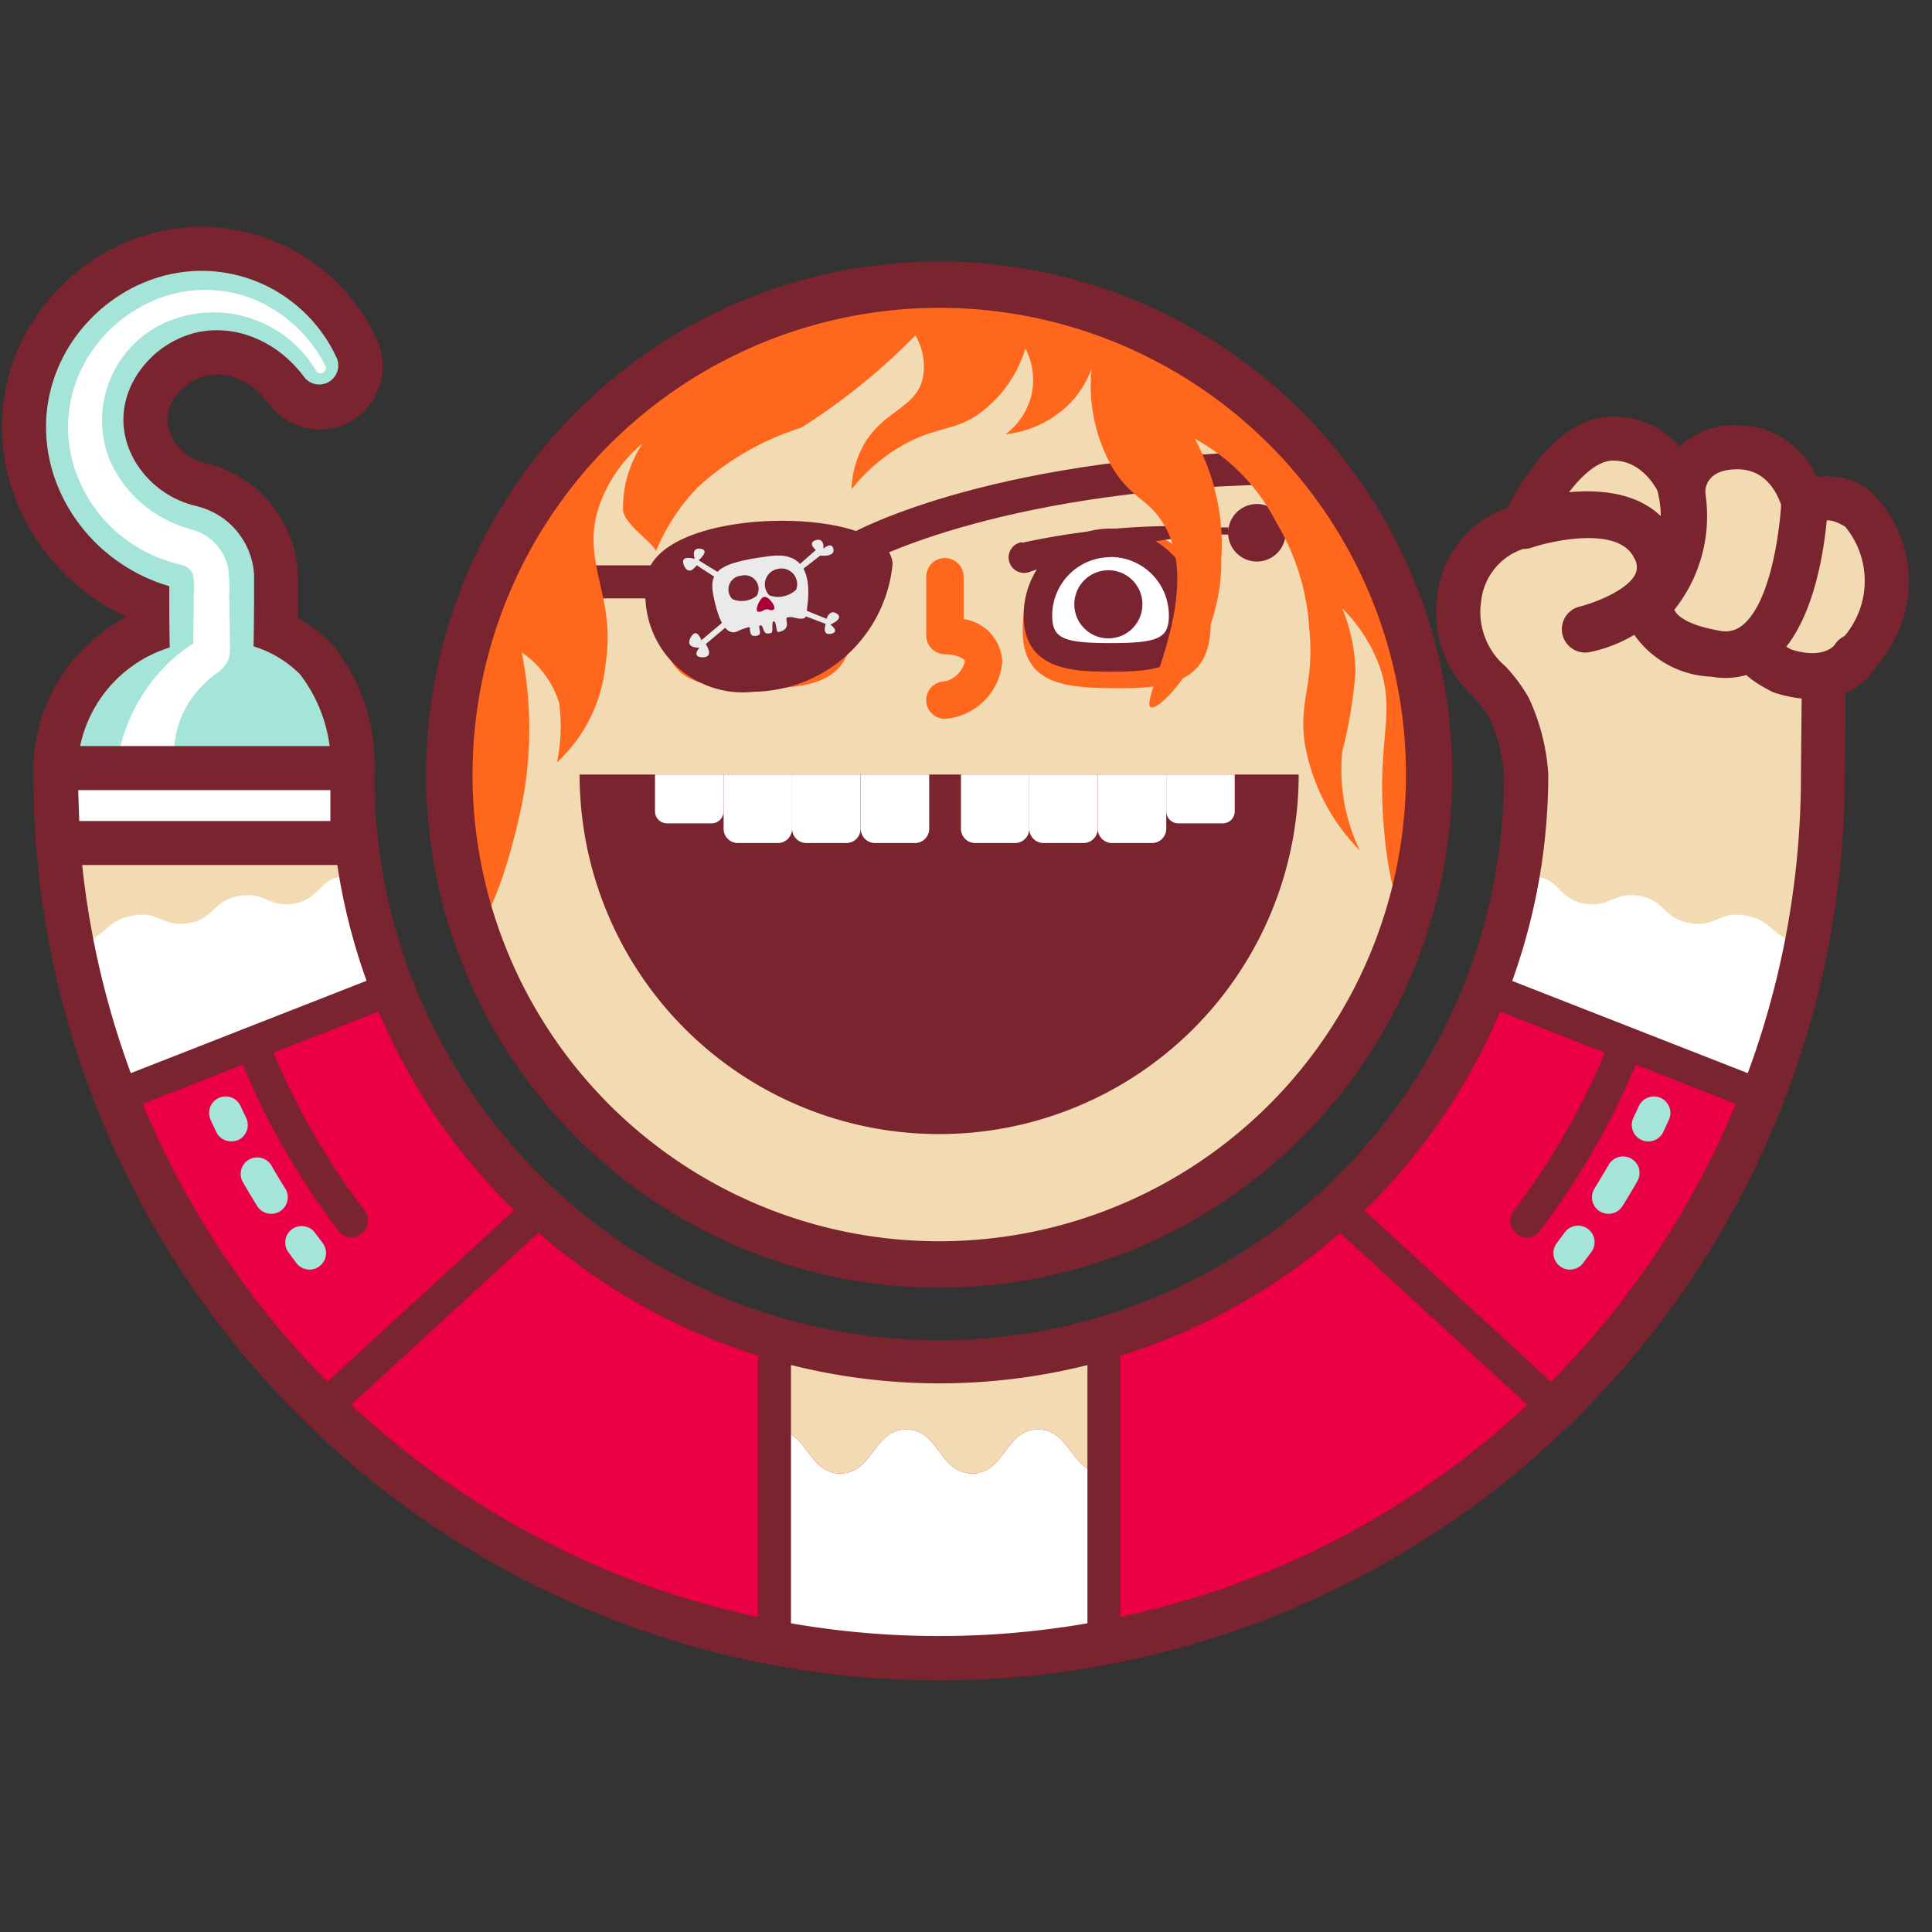 <svg xmlns="http://www.w3.org/2000/svg" viewBox="0 0 42 42"><rect x="0" y="0" width="42" height="42" fill="#333333" stroke="none"/><defs><style>.cls-1{isolation:isolate;}.cls-2{fill:#79242f;}.cls-3{fill:#f2dab2;}.cls-4{mix-blend-mode:multiply;}.cls-5{fill:#ff671d;}.cls-6{fill:#fff;}.cls-7{fill:#eaeaea;}.cls-8{fill:#ab0033;}.cls-9{fill:#a5e5d9;}.cls-10{opacity:0.5;}.cls-11{fill:#eb0045;}</style></defs><title>Pirate-Buddy</title><g class="cls-1"><g id="Buddy"><path class="cls-2" d="M4.6,16.668H4.519a1.836,1.836,0,0,1-1.758-1.756c-.023-.5-.032-1.009-.035-1.512A4.763,4.763,0,0,1,.865,11.835a4.5,4.5,0,0,1-.639-1.318A4.319,4.319,0,0,1,.051,9.022,4.236,4.236,0,0,1,.406,7.56a4.448,4.448,0,0,1,.8-1.211,4.522,4.522,0,0,1,1.12-.88,4.327,4.327,0,0,1,.648-.292,4.225,4.225,0,0,1,.694-.183,4.1,4.1,0,0,1,1.437,0,4.2,4.2,0,0,1,1.311.465A4.3,4.3,0,0,1,7.477,6.3a4.409,4.409,0,0,1,.407.524,4.2,4.2,0,0,1,.318.583h0A1.371,1.371,0,0,1,5.855,8.79a1.838,1.838,0,0,0-.171-.2,1.757,1.757,0,0,0-.179-.161,1.411,1.411,0,0,0-.373-.208,1.126,1.126,0,0,0-.374-.079,1.081,1.081,0,0,0-.341.042,1.145,1.145,0,0,0-.325.16,1.183,1.183,0,0,0-.252.241,1.012,1.012,0,0,0-.157.285.743.743,0,0,0-.046.269.758.758,0,0,0,.05.255.938.938,0,0,0,.146.264,1.148,1.148,0,0,0,.535.382l.2.056a2.5,2.5,0,0,1,.381.136,2.6,2.6,0,0,1,1.467,1.8,2.529,2.529,0,0,1,.056.405c0,.018.005.149.005.168v.5c0,.6-.01,1.207-.037,1.809A1.841,1.841,0,0,1,4.6,16.668Zm.148-4.133a.643.643,0,0,1,.02.1l.75-.08Zm1.7-4.349Z"/><circle class="cls-3" cx="20.417" cy="16.768" r="10.381"/><path class="cls-2" d="M12.6,16.838a7.816,7.816,0,1,0,15.632,0Z"/><g class="cls-4"><path class="cls-5" d="M26.319,13.544a1.88,1.88,0,0,0-1.948-2.033A2.164,2.164,0,0,0,22.232,13.7c0,1.209.957,1.261,2.139,1.261S26.319,14.753,26.319,13.544Z"/></g><g class="cls-4"><path class="cls-5" d="M18.534,13.544a1.88,1.88,0,0,0-1.948-2.033A2.165,2.165,0,0,0,14.447,13.7c0,1.209.958,1.261,2.139,1.261S18.534,14.753,18.534,13.544Z"/></g><path class="cls-6" d="M25.721,13.376a1.579,1.579,0,0,0-3.157,0c0,.872.707.909,1.578.909S25.721,14.248,25.721,13.376Z"/><path class="cls-2" d="M24.143,14.6c-.753,0-1.89,0-1.89-1.22a1.889,1.889,0,1,1,3.778,0C26.031,14.6,24.9,14.6,24.143,14.6Zm0-2.488a1.27,1.27,0,0,0-1.269,1.268c0,.492.226.6,1.269.6s1.267-.106,1.267-.6A1.269,1.269,0,0,0,24.143,12.108Z"/><path class="cls-2" d="M22.216,11.8a16.345,16.345,0,0,1,2.239-.325q.564-.04,1.128-.041l.562.01.28.013.14.009.07,0,.035,0H26.7c0,.034,0-.077,0,.077a.625.625,0,1,1,0,.078h-.034l-.034,0-.07,0-.138.007-.277.019-.55.054q-.549.065-1.09.167a15.664,15.664,0,0,0-2.123.564.336.336,0,1,1-.215-.636.224.224,0,0,1,.037-.01Z"/><circle class="cls-2" cx="24.095" cy="13.137" r="0.741"/><path class="cls-5" d="M20.542,15.627a.407.407,0,0,1,0-.814.59.59,0,0,0,.434-.433c0-.063-.2-.158-.434-.158a.406.406,0,0,1-.406-.407V12.537a.406.406,0,1,1,.812,0v.921a.978.978,0,0,1,.84.922A1.35,1.35,0,0,1,20.542,15.627Z"/><path class="cls-2" d="M14.045,12.678c0-1.729,5.358-1.738,5.358-.408a3.07,3.07,0,0,1-3,2.767A2.121,2.121,0,0,1,14.045,12.678Z"/><path class="cls-7" d="M15.519,13c-.114-.537,0-.763,1.249-.914.961-.116.812.879.771,1.188-.016.124,0,.183-.153.175-.079,0-.174-.056-.275-.024-.065.021.116.255-.187.315-.062.012-.038-.244-.108-.231-.05.009,0,.227-.048.247-.215.084-.148-.174-.239-.16-.075.013.06.188-.06.22-.225.06-.135-.179-.183-.184a1.421,1.421,0,0,0-.271.1C15.759,13.827,15.608,13.418,15.519,13Z"/><path class="cls-2" d="M16.113,12.515a.3.3,0,0,0-.191.51.529.529,0,0,0,.53-.073A.3.3,0,0,0,16.113,12.515Z"/><path class="cls-2" d="M16.9,12.37a.341.341,0,0,0-.176.572.57.57,0,0,0,.584-.123A.341.341,0,0,0,16.9,12.37Z"/><path class="cls-8" d="M16.489,13.3c-.1,0,.019-.3.12-.323s.279.224.211.272-.1-.02-.176,0S16.588,13.3,16.489,13.3Z"/><path class="cls-7" d="M17.327,12.31c.025-.012.408-.353.408-.353s-.192-.156,0-.215.167.185.167.185.18-.167.216.012-.287.139-.287.139l-.413.321Z"/><path class="cls-7" d="M17.424,13.231l.544.221s.066-.221.227-.111-.143.237-.143.237.221.157.012.2-.114-.215-.114-.215l-.526-.2Z"/><path class="cls-7" d="M15.708,12.5l-.521-.32s.263-.221.042-.251-.125.221-.125.221-.341-.107-.234.144.275-.006.275-.006l.515.335Z"/><path class="cls-7" d="M15.779,13.47l-.532.448s-.1-.3-.233-.059.191.221.191.221-.188.209.073.209.065-.287.065-.287l.489-.412Z"/><path class="cls-2" d="M18.82,12.241l-.351-.625c.129-.073,3.227-1.776,9.762-1.808l0,.717C21.908,10.557,18.851,12.224,18.82,12.241Z"/><rect class="cls-2" x="11.142" y="12.29" width="3.215" height="0.718"/><path class="cls-6" d="M18.708,16.838H20.2a0,0,0,0,1,0,0v1.179a.31.31,0,0,1-.31.31h-.868a.31.31,0,0,1-.31-.31V16.838A0,0,0,0,1,18.708,16.838Z"/><path class="cls-6" d="M17.219,16.838h1.489a0,0,0,0,1,0,0v1.179a.31.31,0,0,1-.31.31H17.53a.31.31,0,0,1-.31-.31V16.838A0,0,0,0,1,17.219,16.838Z"/><path class="cls-6" d="M15.73,16.838h1.489a0,0,0,0,1,0,0v1.179a.31.31,0,0,1-.31.31h-.868a.31.31,0,0,1-.31-.31V16.838a0,0,0,0,1,0,0Z"/><path class="cls-6" d="M14.241,16.838H15.73a0,0,0,0,1,0,0v.8a.261.261,0,0,1-.261.261H14.5a.261.261,0,0,1-.261-.261v-.8A0,0,0,0,1,14.241,16.838Z"/><path class="cls-6" d="M20.886,16.838h1.489a0,0,0,0,1,0,0v1.179a.31.31,0,0,1-.31.31H21.2a.31.31,0,0,1-.31-.31V16.838A0,0,0,0,1,20.886,16.838Z"/><path class="cls-6" d="M22.375,16.838h1.489a0,0,0,0,1,0,0v1.179a.31.31,0,0,1-.31.31h-.868a.31.31,0,0,1-.31-.31V16.838A0,0,0,0,1,22.375,16.838Z"/><path class="cls-6" d="M23.864,16.838h1.489a0,0,0,0,1,0,0v1.179a.31.31,0,0,1-.31.31h-.868a.31.31,0,0,1-.31-.31V16.838A0,0,0,0,1,23.864,16.838Z"/><path class="cls-6" d="M25.353,16.838h1.489a0,0,0,0,1,0,0v.8a.261.261,0,0,1-.261.261h-.966a.261.261,0,0,1-.261-.261v-.8A0,0,0,0,1,25.353,16.838Z"/><path class="cls-3" d="M39.648,17.148v-2.4a2.308,2.308,0,0,0,.72-3.7c-.772-.484-1.132.008-1.132.008s-.246-1.331-1.463-1.331-1.183,1.019-1.183,1.019a1.768,1.768,0,0,0-1.524-1.207c-1.118,0-1.95,1.9-1.95,1.9a1.847,1.847,0,0,0-1.394,1.563c-.186,1.323.7,1.68,1.082,2.4a3.414,3.414,0,0,1,.354,1.758"/><path class="cls-2" d="M34.461,14.186a.507.507,0,0,1-.119-1c.323-.079,1.045-.357,1.211-.71a.37.37,0,0,0-.029-.348c-.334-.692-1.765-.381-2.243-.218a.507.507,0,0,1-.331-.958c.995-.347,2.853-.581,3.488.735a1.373,1.373,0,0,1,.032,1.224,3.051,3.051,0,0,1-1.891,1.261A.528.528,0,0,1,34.461,14.186Z"/><path class="cls-2" d="M37.512,14.738a1.724,1.724,0,0,1-.309-.028,2.14,2.14,0,0,1-1.722-.98,1.1,1.1,0,0,1,.027-.987.488.488,0,0,1,.1-.123,2.192,2.192,0,0,0,.426-1.937.507.507,0,0,1,1-.169,3.27,3.27,0,0,1-.637,2.744c.086.175.381.347.984.453a.579.579,0,0,0,.505-.124c.645-.528.831-2.25.845-2.811a.507.507,0,0,1,1.014.025c-.007.269-.1,2.656-1.217,3.571A1.576,1.576,0,0,1,37.512,14.738Z"/><path class="cls-2" d="M39.412,15.2a2.794,2.794,0,0,1-.877-.156c-.443-.231-.826-.474-.793-.886a.6.6,0,0,1,.37-.48.509.509,0,0,1,.646.312.152.152,0,0,1,.009.028c.041.026.095.059.17.1.7.223.938-.085.948-.1a.5.5,0,0,1,.691-.16.517.517,0,0,1,.162.707A1.534,1.534,0,0,1,39.412,15.2Z"/><path class="cls-3" d="M20.417,36.05A19.2,19.2,0,0,1,1.2,16.838H7.659a12.758,12.758,0,0,0,25.516,0H39.63A19.2,19.2,0,0,1,20.417,36.05Z"/><path class="cls-9" d="M1.2,16.7a3.228,3.228,0,0,1,6.456,0H1.2"/><path class="cls-5" d="M10.19,20.257c.429.047,1-1.857,1.2-3.014a8.5,8.5,0,0,0-.048-3.062,2.083,2.083,0,0,1,.813,1.1,3.828,3.828,0,0,1-.047,1.292,3.318,3.318,0,0,0,1.052-2.105c.247-1.532-.538-2.208-.143-3.445a3.106,3.106,0,0,1,.956-1.387,2.522,2.522,0,0,0-.43,1.435c.006.314.649.719.717.909a4.421,4.421,0,0,1,.909-1.387A5.953,5.953,0,0,1,17.414,9.3,13.873,13.873,0,0,0,19.9,7.292a1.315,1.315,0,0,1,.143,1c-.185.584-.83.652-1.244,1.34a2.119,2.119,0,0,0-.287,1.005,3.768,3.768,0,0,1,1.292-1.053c.59-.286.922-.241,1.387-.526a2.72,2.72,0,0,0,1.1-1.483,1.487,1.487,0,0,1,.143.957,1.506,1.506,0,0,1-.574.909A2.326,2.326,0,0,0,23.3,8.727a2.165,2.165,0,0,0,.431-.718,3.588,3.588,0,0,0,.478,2.2c.372.586.692.624,1,1.053,1.067,1.459-.456,3.994-.191,4.114.21.095,1.558-1.336,1.531-3.206a4.817,4.817,0,0,0-.575-2.631,4.274,4.274,0,0,1,1.771,1.818,5.084,5.084,0,0,1,.717,2.3c.119,1.224-.23,1.534-.1,2.487a4.344,4.344,0,0,0,1.2,2.344,4.023,4.023,0,0,1-.382-2.152,10.112,10.112,0,0,0,.287-1.723,3.825,3.825,0,0,0-.287-1.387A3.438,3.438,0,0,1,30,14.516c.3.9.022,1.414.048,2.774.019,1,.2,2.373.478,2.393.245.017.557-1.047.67-1.914a7.93,7.93,0,0,0-.335-3.253,12.184,12.184,0,0,0-2.105-4.162,11.529,11.529,0,0,0-3.588-2.967,9.97,9.97,0,0,0-3.923-1.243,10.147,10.147,0,0,0-4.927.861,10.757,10.757,0,0,0-3.445,2.153,10.588,10.588,0,0,0-2.775,4.305C9.011,16.684,9.622,20.194,10.19,20.257Z"/><path class="cls-2" d="M20.417,6.692A10.146,10.146,0,1,1,10.272,16.838,10.157,10.157,0,0,1,20.417,6.692m0-1.008A11.154,11.154,0,1,0,31.571,16.838,11.154,11.154,0,0,0,20.417,5.684Z"/><g class="cls-10"><path class="cls-11" d="M6.433,29.633a18.894,18.894,0,0,1-3.672-5.887L8.2,21.617a13.078,13.078,0,0,0,2.541,4.074Z"/></g><g class="cls-10"><path class="cls-11" d="M6.433,29.633a18.894,18.894,0,0,1-3.672-5.887L8.2,21.617a13.078,13.078,0,0,0,2.541,4.074Z"/></g><g class="cls-10"><path class="cls-11" d="M34.4,29.633l-4.3-3.942a13.078,13.078,0,0,0,2.541-4.074l5.435,2.129A18.894,18.894,0,0,1,34.4,29.633Z"/></g><path class="cls-11" d="M6.433,29.633a18.941,18.941,0,0,0,27.968,0h0a18.88,18.88,0,0,0,3.672-5.888l-5.435-2.127a13.113,13.113,0,0,1-21.9,4.074h0A13.067,13.067,0,0,1,8.2,21.618L2.761,23.745a18.88,18.88,0,0,0,3.672,5.888"/><path class="cls-6" d="M33.324,19.05c.583.025.531.485,1.105.592s.643-.271,1.217-.165.5.483,1.078.589.644-.27,1.218-.164.5.359,1.041.578l-.91,3.265-5.435-2.127Z"/><path class="cls-6" d="M1.851,20.48c.541-.219.467-.472,1.041-.578s.644.27,1.217.164.5-.482,1.079-.588.643.27,1.217.164.522-.567,1.1-.592L8.2,21.618,2.523,23.846Z"/><polygon class="cls-2" points="33.441 30.759 28.993 26.675 29.478 26.146 33.926 30.229 33.441 30.759"/><path class="cls-2" d="M33.189,26.9a.349.349,0,0,1-.216-.074.357.357,0,0,1-.069-.5,15.662,15.662,0,0,0,2.117-3.768.359.359,0,0,1,.668.261,16.327,16.327,0,0,1-2.214,3.941A.358.358,0,0,1,33.189,26.9Z"/><path class="cls-9" d="M34.129,27.6a.359.359,0,0,1-.286-.576l.166-.222a.359.359,0,1,1,.582.42l-.176.236A.358.358,0,0,1,34.129,27.6Z"/><path class="cls-9" d="M34.968,26.387a.369.369,0,0,1-.191-.054.36.36,0,0,1-.114-.495c.1-.164.2-.331.3-.5a.359.359,0,1,1,.623.355q-.151.265-.314.526A.36.36,0,0,1,34.968,26.387Z"/><path class="cls-9" d="M35.832,24.814a.349.349,0,0,1-.153-.035.358.358,0,0,1-.171-.477l.12-.257a.358.358,0,1,1,.652.3l-.124.266A.356.356,0,0,1,35.832,24.814Z"/><rect class="cls-2" x="34.997" y="19.763" width="0.717" height="5.837" transform="translate(1.348 47.338) rotate(-68.625)"/><polygon class="cls-2" points="7.393 30.759 6.908 30.229 11.356 26.146 11.841 26.675 7.393 30.759"/><path class="cls-2" d="M7.645,26.9a.358.358,0,0,1-.286-.142,16.327,16.327,0,0,1-2.214-3.941.358.358,0,0,1,.667-.261A15.7,15.7,0,0,0,7.93,26.319a.357.357,0,0,1-.069.5A.349.349,0,0,1,7.645,26.9Z"/><rect class="cls-2" x="2.56" y="22.323" width="5.837" height="0.717" transform="translate(-7.897 3.562) rotate(-21.396)"/><path class="cls-9" d="M6.729,27.6a.359.359,0,0,1-.286-.142l-.173-.234a.358.358,0,1,1,.578-.424l.168.224a.36.36,0,0,1-.287.576Z"/><path class="cls-9" d="M5.891,26.387a.36.36,0,0,1-.3-.168c-.107-.174-.213-.349-.314-.526a.359.359,0,0,1,.624-.355q.144.254.3.5a.359.359,0,0,1-.114.495A.368.368,0,0,1,5.891,26.387Z"/><path class="cls-9" d="M5.027,24.813a.36.36,0,0,1-.323-.2l-.126-.269a.358.358,0,0,1,.178-.475.354.354,0,0,1,.474.178l.121.254a.359.359,0,0,1-.167.479A.352.352,0,0,1,5.027,24.813Z"/><path class="cls-6" d="M22.566,31.075c-.717,0-.717.957-1.433.957s-.716-.957-1.432-.957-.717.957-1.433.957-.716-.957-1.432-.957v4.667l3.581.574L24,35.742v-3.71C23.282,32.032,23.282,31.075,22.566,31.075Z"/><path class="cls-3" d="M20.417,29.728l-3.581-.718v2.065c.716,0,.716.957,1.432.957s.716-.957,1.433-.957.716.957,1.432.957.716-.957,1.433-.957.716.957,1.432.957V29.01Z"/><path class="cls-2" d="M20.417,36.529A19.678,19.678,0,0,1,.726,16.837a3.76,3.76,0,0,1,3.881-3.846h.066a3.352,3.352,0,0,1,2.552,1.023,4.146,4.146,0,0,1,.911,2.862,12.28,12.28,0,0,0,24.56-.039,3.644,3.644,0,0,0-.326-1.246,2.92,2.92,0,0,0-.363-.47,2.464,2.464,0,0,1-.758-2.194,2.288,2.288,0,0,1,1.525-1.892c.281-.562,1.108-1.983,2.292-1.983a1.913,1.913,0,0,1,1.451.66l0,0a1.667,1.667,0,0,1,1.251-.466A1.893,1.893,0,0,1,39.5,10.372a1.528,1.528,0,0,1,1.117.265,2.712,2.712,0,0,1,.573,3.25,2.759,2.759,0,0,1-1.07,1.152l-.016,1.8a19.681,19.681,0,0,1-19.691,19.69ZM4.609,13.948a2.853,2.853,0,0,0-2.926,2.9A18.749,18.749,0,0,0,13.124,34.1a18.87,18.87,0,0,0,14.586,0A18.72,18.72,0,0,0,39.151,16.837v0l.019-2.091a.48.48,0,0,1,.308-.443,1.825,1.825,0,0,0,.855-.829,1.847,1.847,0,0,0-.22-2.023c-.273-.171-.444-.159-.506-.095a.461.461,0,0,1-.485.174.484.484,0,0,1-.356-.389c-.019-.094-.209-.939-.993-.939-.612,0-.705.333-.705.532a.485.485,0,0,1-.4.476.47.47,0,0,1-.529-.316c-.012-.034-.317-.881-1.071-.881-.609,0-1.281,1.087-1.511,1.614a.481.481,0,0,1-.345.277A1.347,1.347,0,0,0,32.2,13.061a1.557,1.557,0,0,0,.532,1.43,3.555,3.555,0,0,1,.5.676,4.586,4.586,0,0,1,.426,1.67,13.236,13.236,0,1,1-26.472,0,3.237,3.237,0,0,0-.668-2.183,2.441,2.441,0,0,0-1.852-.706Z"/><rect class="cls-2" x="16.478" y="29.01" width="0.717" height="6.732"/><rect class="cls-2" x="23.64" y="29.01" width="0.717" height="6.732"/><path class="cls-9" d="M7.328,7.8a3.16,3.16,0,0,0-.244-.445,3.487,3.487,0,0,0-.315-.407,3.372,3.372,0,0,0-.82-.652,3.265,3.265,0,0,0-1.016-.36,3.168,3.168,0,0,0-1.1,0,3.23,3.23,0,0,0-.538.142,3.4,3.4,0,0,0-.508.229A3.537,3.537,0,0,0,1.907,7a3.448,3.448,0,0,0-.625.95,3.312,3.312,0,0,0-.276,1.133,3.412,3.412,0,0,0,.136,1.165,3.6,3.6,0,0,0,.507,1.042,3.78,3.78,0,0,0,1.809,1.381c.045.017.092.031.138.046l.084.026V13.1c0,.589.01,1.179.037,1.768a.886.886,0,0,0,1.77,0c.026-.589.033-1.179.036-1.768V12.55l0-.063a1.535,1.535,0,0,0-.035-.25,1.643,1.643,0,0,0-.184-.468,1.623,1.623,0,0,0-.737-.665,1.591,1.591,0,0,0-.236-.086l-.117-.031a.621.621,0,0,1-.074-.02c-.024-.007-.049-.014-.072-.023a2.088,2.088,0,0,1-.985-.7,1.9,1.9,0,0,1-.293-.527,1.7,1.7,0,0,1-.009-1.163,1.928,1.928,0,0,1,.3-.55,2.124,2.124,0,0,1,1.053-.738,1.961,1.961,0,0,1,.654-.085,2.068,2.068,0,0,1,.673.135,2.408,2.408,0,0,1,.63.348,2.5,2.5,0,0,1,.278.248,2.745,2.745,0,0,1,.247.289l.009.012A.414.414,0,0,0,7.328,7.8Zm-3.5,4.984-.013,0,.02.005ZM3.68,12.59h0v0Z"/><path class="cls-6" d="M6.871,8.056a2.6,2.6,0,0,0-3.288-1.04,2.33,2.33,0,0,0-1.194,2.995,2.665,2.665,0,0,0,1.168,1.258,2.813,2.813,0,0,0,.4.178l.228.07a1.1,1.1,0,0,1,.772.819,3.331,3.331,0,0,1,.026.6L5,13.949l0,.127,0,.068a.554.554,0,0,1-.05.23.664.664,0,0,1-.232.255l-.088.066a2.876,2.876,0,0,0-.315.3,2.1,2.1,0,0,0-.526,1.56.622.622,0,1,1-1.239.114.609.609,0,0,1,.007-.171l.009-.043a3.827,3.827,0,0,1,1.126-2.071,3.679,3.679,0,0,1,.457-.361c.067-.024.236-.189.074.007a.26.26,0,0,0-.022.107l0-.06,0-.127.012-1.017c.009-.415,0-.5-.145-.6a.3.3,0,0,0-.1-.046l-.26-.071a3.557,3.557,0,0,1-.536-.217,3.145,3.145,0,0,1-1.51-1.7,2.894,2.894,0,0,1,.1-2.257,3.1,3.1,0,0,1,1.6-1.518,2.834,2.834,0,0,1,2.163-.015A3.063,3.063,0,0,1,7.069,7.944a.114.114,0,0,1-.2.112Z"/><polygon class="cls-6" points="7.66 18.327 1.261 18.327 1.204 16.698 7.66 16.698 7.66 18.327"/><path class="cls-2" d="M7.66,18.805h-6.4a.48.48,0,0,1-.479-.462L.726,16.714a.478.478,0,0,1,.478-.495H7.66a.479.479,0,0,1,.479.479v1.629A.478.478,0,0,1,7.66,18.805Zm-5.937-.957H7.182v-.672H1.7Z"/></g></g></svg>